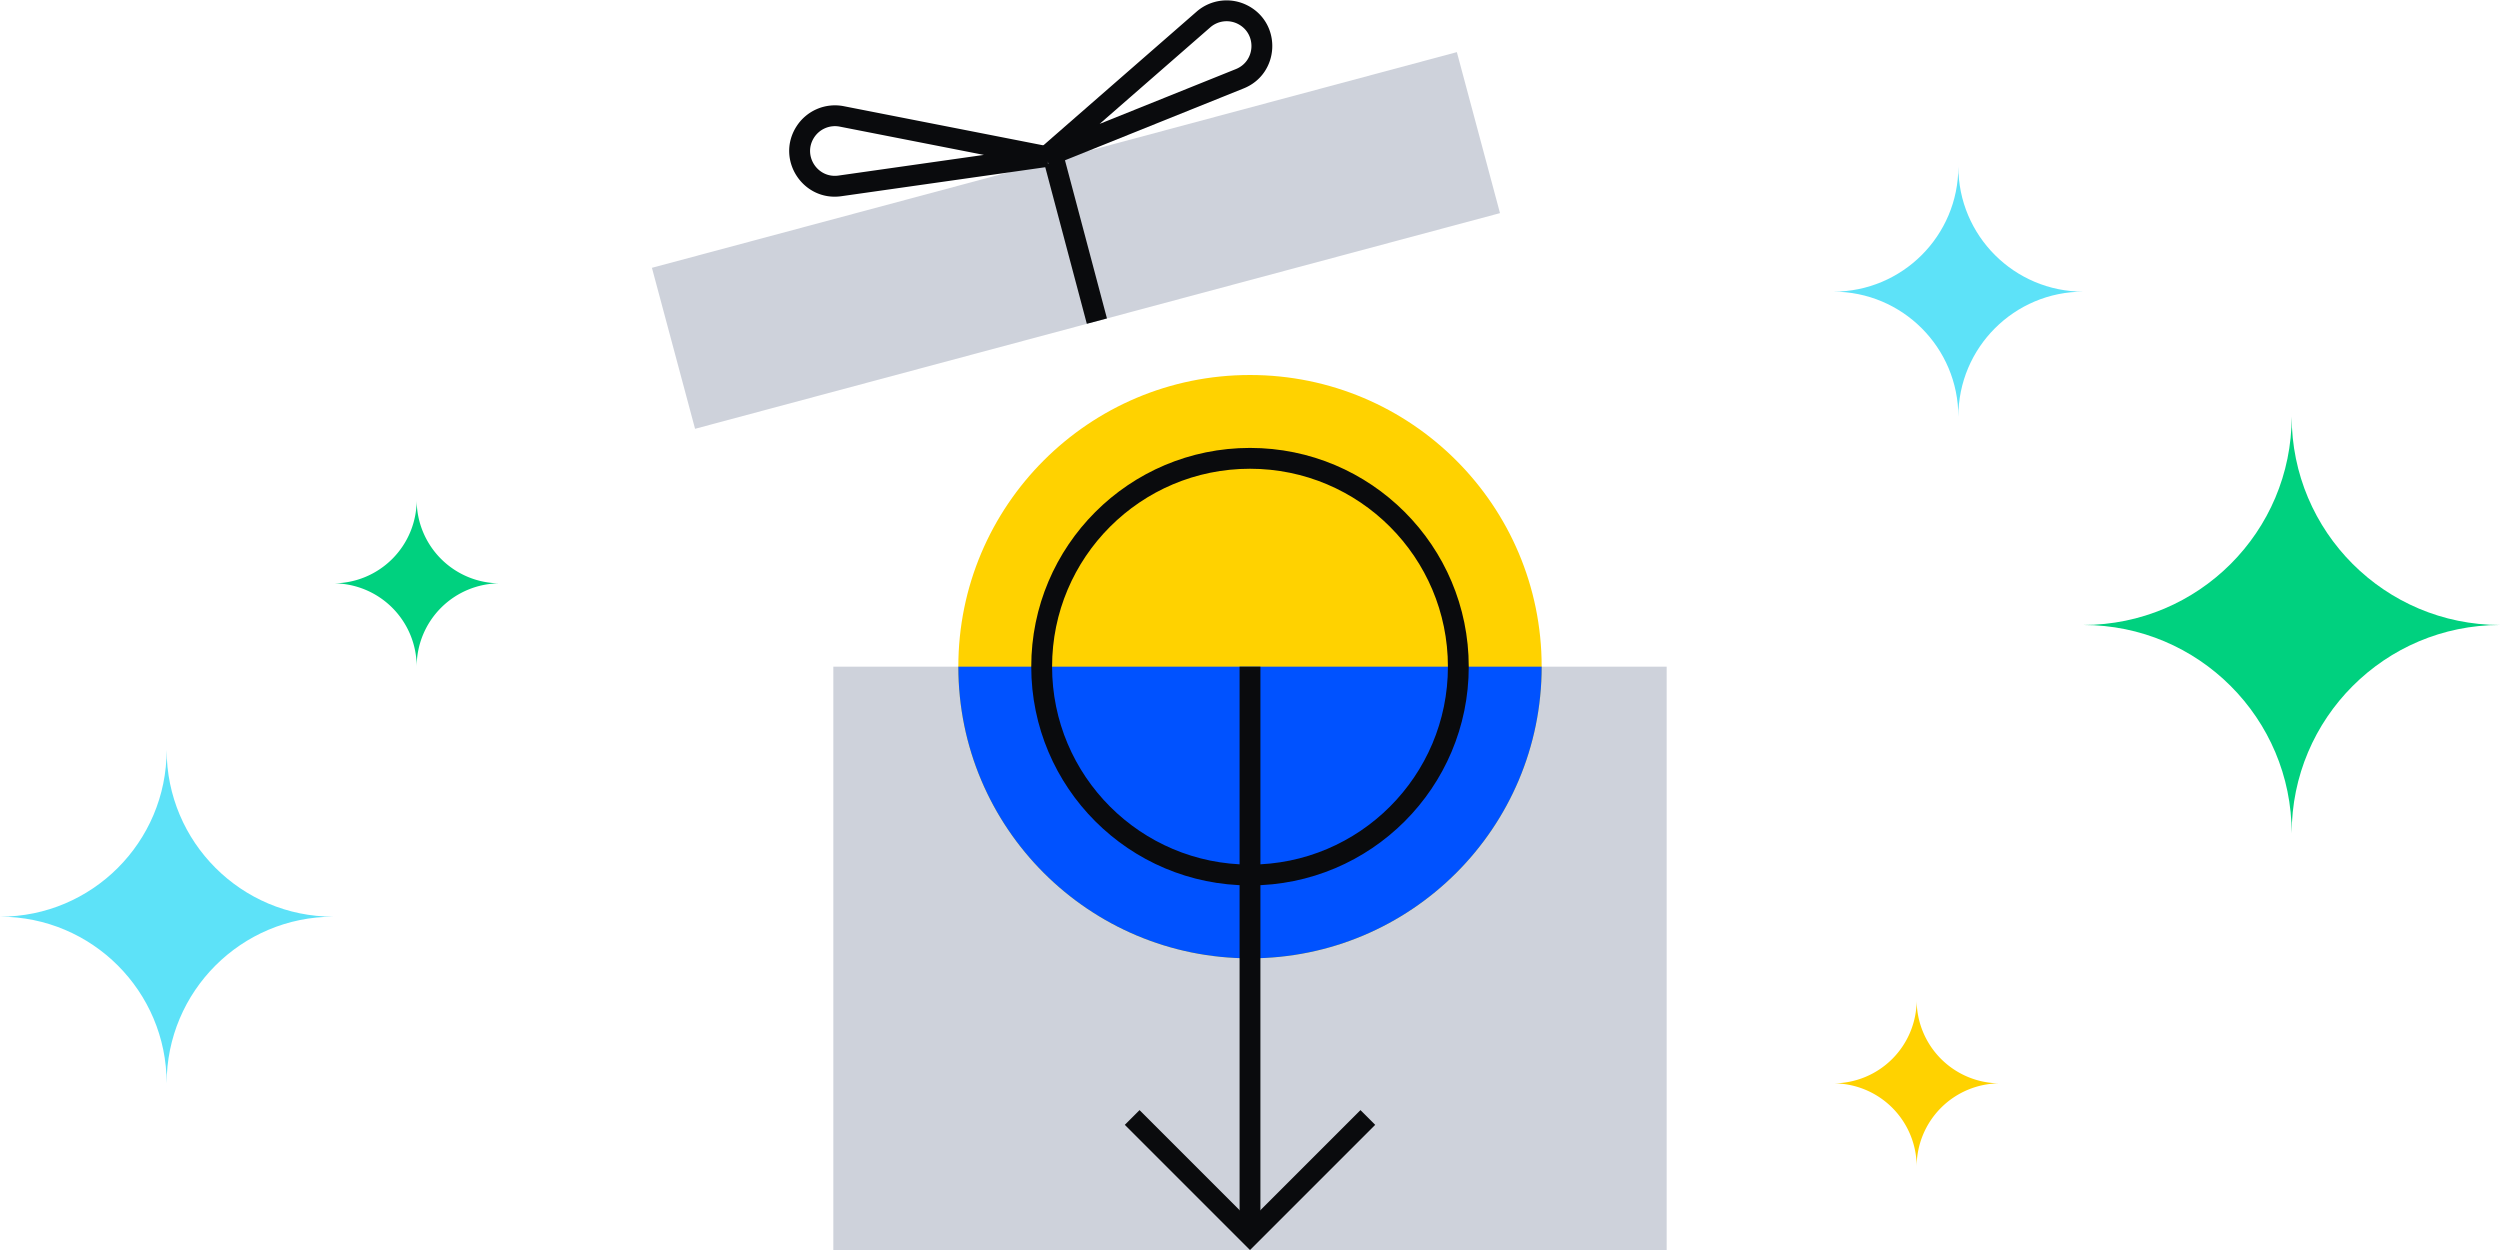 <svg xmlns="http://www.w3.org/2000/svg" fill="none" viewBox="0 0 240 121"><path fill="#CED2DB" d="M80 64h80v56H80V64z"/><path fill="#FFD200" d="M148 64c0 15.464-12.536 28-28 28S92 79.464 92 64s12.536-28 28-28 28 12.536 28 28z"/><path fill="#0052FF" d="M148 64c0 15.464-12.536 28-28 28S92 79.464 92 64h56z"/><path fill="#0A0B0D" fill-rule="evenodd" d="M120 45c-10.493 0-19 8.507-19 19s8.507 19 19 19 19-8.507 19-19-8.507-19-19-19zM99 64c0-11.598 9.402-21 21-21s21 9.402 21 21-9.402 21-21 21-21-9.402-21-21z" clip-rule="evenodd"/><path fill="#CED2DB" d="m62.585 25.71 77.274-20.706L144 20.46 66.726 41.165 62.585 25.71z"/><path fill="#0A0B0D" fill-rule="evenodd" d="M76.43 12.188A4.384 4.384 0 0 1 81 10.194l19.641 3.854-.052 1.971-19.816 2.817c-3.681.523-6.302-3.487-4.344-6.648zm4.186-.032a2.384 2.384 0 0 0-2.486 1.085c-1.064 1.719.36 3.899 2.363 3.614l13.96-1.984-13.837-2.715z" clip-rule="evenodd"/><path fill="#0A0B0D" fill-rule="evenodd" d="M119.83.559a4.384 4.384 0 0 0-4.956.558L99.792 14.276l1.03 1.68 18.57-7.468c3.449-1.388 3.714-6.17.438-7.93zm-3.641 2.065a2.384 2.384 0 0 1 2.695-.303c1.781.956 1.637 3.557-.239 4.311l-13.081 5.262 10.625-9.27z" clip-rule="evenodd"/><path fill="#0A0B0D" fill-rule="evenodd" d="m104.335 31.084-4.062-15.3 1.933-.514 4.062 15.3-1.933.514zM119 118.098V64h2v54.098h-2z" clip-rule="evenodd"/><path fill="#0A0B0D" fill-rule="evenodd" d="m120 117.175-10.604-10.604-1.415 1.414L120 120.004l12.019-12.019-1.415-1.414L120 117.175z" clip-rule="evenodd"/><path fill="#00D17F" d="M240 59.998c-11.048 0-19.998 8.954-19.998 20.002 0-11.048-8.954-20.002-20.002-20.002 11.048 0 20.002-8.954 20.002-19.998 0 11.044 8.95 19.998 19.998 19.998z"/><path fill="#5DE2F8" d="M0 88.002c8.838 0 15.998-7.164 15.998-16.002 0 8.838 7.164 16.002 16.002 16.002-8.838 0-16.002 7.163-16.002 15.998 0-8.835-7.16-15.998-15.998-15.998zm200-60.003c-6.629 0-11.999 5.372-11.999 12 0-6.628-5.372-12-12.001-12 6.629 0 12.001-5.373 12.001-11.999 0 6.626 5.37 11.999 11.999 11.999z"/><path fill="#FFD200" d="M176 104.001A8 8 0 0 0 183.999 96a8 8 0 0 0 8.001 8.001 8 8 0 0 0-8.001 7.999 7.999 7.999 0 0 0-7.999-7.999z"/><path fill="#00D17F" d="M32 56a8 8 0 0 0 8-8 8 8 0 0 0 8 8 8 8 0 0 0-8 8 8 8 0 0 0-8-8z"/></svg>